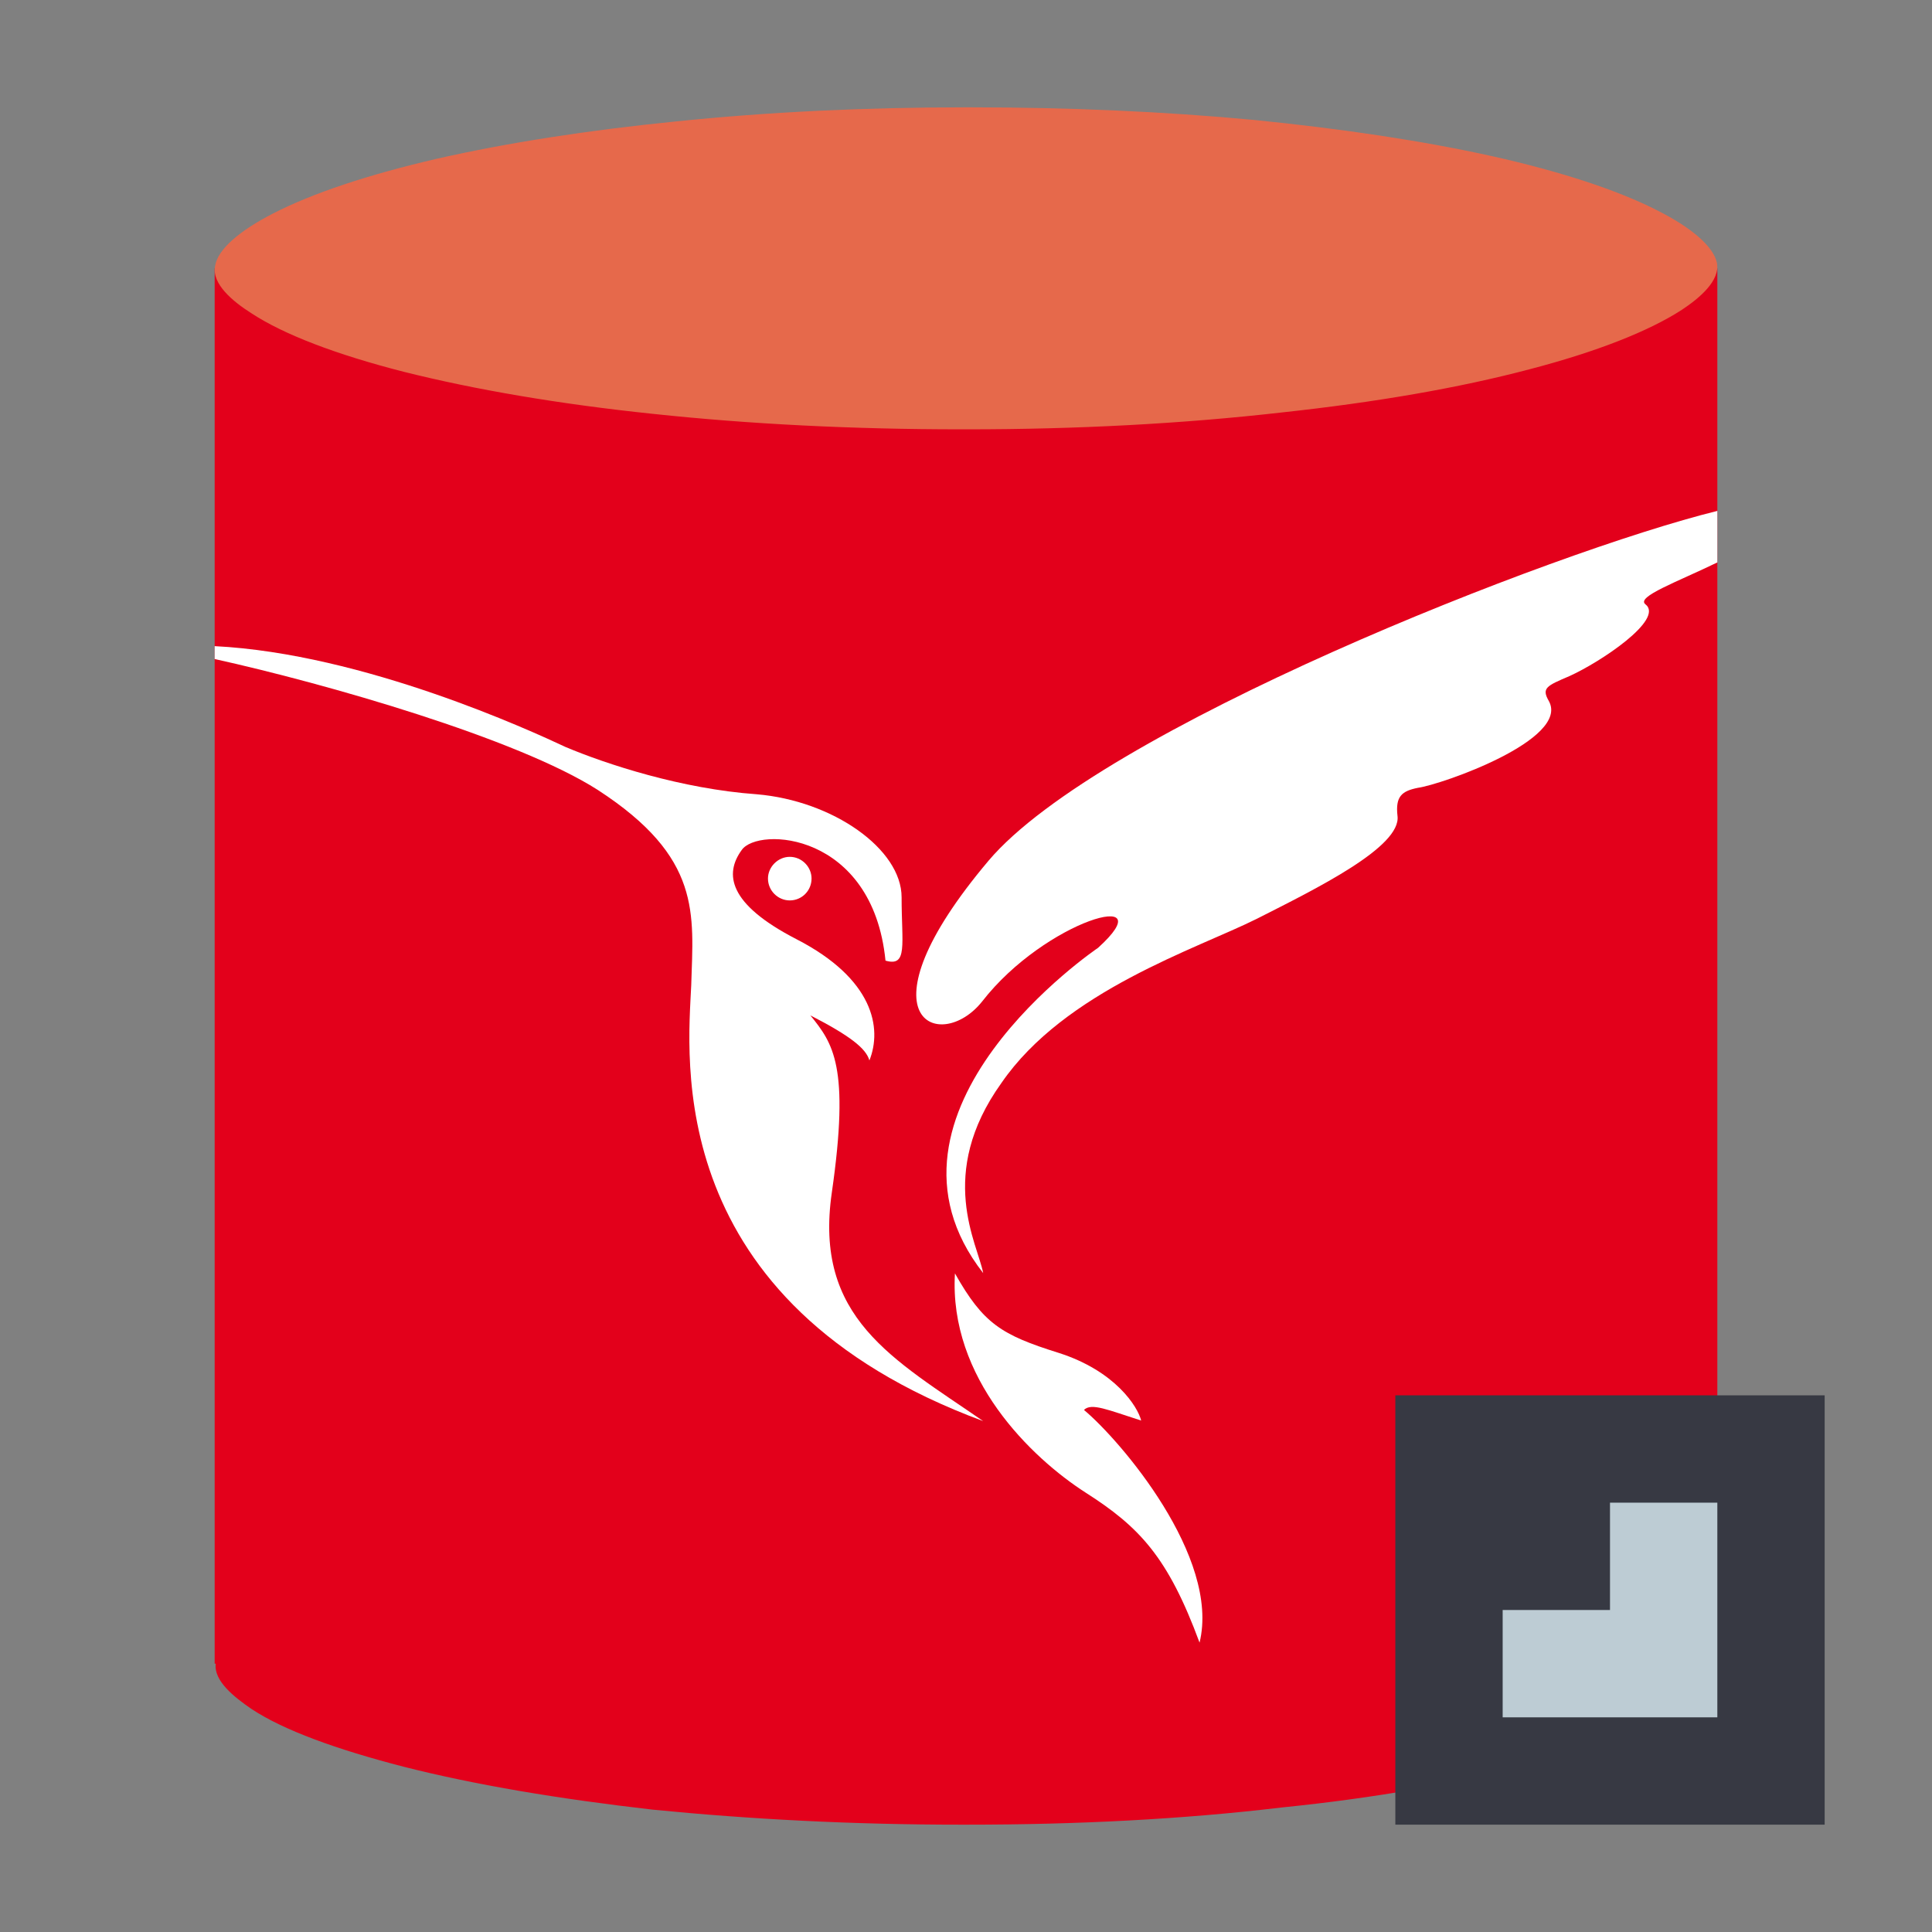 <?xml version="1.0" encoding="utf-8"?>
<svg version="1.1" id="img" xmlns="http://www.w3.org/2000/svg" xmlns:xlink="http://www.w3.org/1999/xlink" x="0px" y="0px"
	 width="18px" height="18px" viewBox="0 0 18 18" style="enable-background:new 0 0 18 18;" xml:space="preserve">
<rect x="0" y="0" width="18" height="18" fill="#808080" stroke="none"/>
<g id="db-interbase-import.default">
	<path style="fill:#E3001B;" d="M16,2.5v13h-0.01c-0.01,0.15-0.17,0.29-0.32,0.39c-0.31,0.2-0.8,0.391-1.42,0.551
		c-0.65,0.17-1.43,0.31-2.31,0.399C11.02,16.95,10.03,17,9.01,17H8.95c-1,0-1.96-0.05-2.87-0.14c-0.88-0.101-1.65-0.23-2.32-0.4
		c-0.62-0.16-1.12-0.34-1.42-0.54c-0.16-0.11-0.35-0.26-0.33-0.42H2v-13H16z"/>
	<path style="fill:#E6694B;" d="M15.996,2.448c0.033,0.165-0.161,0.329-0.326,0.438c-0.308,0.2-0.797,0.392-1.418,0.554
		c-0.653,0.173-1.431,0.308-2.312,0.403C11.019,3.948,10.033,4,9.015,4H8.953C7.952,4,6.985,3.952,6.085,3.856
		c-0.881-0.092-1.66-0.226-2.323-0.392C3.136,3.304,2.643,3.117,2.34,2.917C2.169,2.809,1.971,2.644,2.004,2.478
		c0.023-0.152,0.222-0.326,0.544-0.491c0.365-0.187,0.882-0.36,1.527-0.509C4.729,1.33,5.479,1.213,6.302,1.131
		C7.156,1.043,8.062,1,8.991,1h0.056c0.91,0,1.796,0.039,2.631,0.117c0.83,0.083,1.579,0.195,2.228,0.339
		c0.64,0.143,1.171,0.318,1.536,0.505C15.769,2.126,15.964,2.3,15.996,2.448z"/>
	<path style="fill:#FFFFFF;" d="M9.16,13.24c-3-1.11-2.75-3.391-2.72-4.061C6.46,8.51,6.54,7.99,5.57,7.36
		C4.82,6.88,3.04,6.37,2,6.14v-0.12C3.39,6.09,4.95,6.81,5.27,6.96C5.65,7.12,6.35,7.35,7.05,7.4C7.76,7.46,8.4,7.91,8.4,8.36
		C8.4,8.8,8.46,9.01,8.25,8.95C8.13,7.75,7.06,7.7,6.91,7.92c-0.16,0.22-0.13,0.5,0.51,0.83c0.72,0.37,0.8,0.83,0.68,1.13
		C8.07,9.769,7.92,9.65,7.55,9.46c0.21,0.26,0.37,0.47,0.2,1.65C7.58,12.28,8.32,12.66,9.16,13.24z"/>
	<path style="fill:#FFFFFF;" d="M8.897,11.864c0.264,0.468,0.432,0.573,0.965,0.74c0.531,0.169,0.739,0.504,0.77,0.631
		c-0.31-0.099-0.464-0.168-0.533-0.099c0.336,0.28,1.272,1.371,1.077,2.168c-0.294-0.797-0.56-1.078-1.062-1.398
		C9.61,13.582,8.839,12.842,8.897,11.864z"/>
	<path style="fill:#FFFFFF;" d="M15.33,5.63c0.18,0.14-0.42,0.54-0.71,0.67c-0.21,0.09-0.26,0.11-0.19,0.231
		c0.2,0.359-1,0.779-1.22,0.809C13.06,7.37,13,7.42,13.02,7.6c0.04,0.29-0.76,0.681-1.31,0.96c-0.56,0.28-1.79,0.671-2.38,1.53
		c-0.61,0.851-0.22,1.5-0.17,1.771c-1.18-1.511,1.07-3.03,1.07-3.03c0.63-0.57-0.49-0.26-1.08,0.5C8.76,9.82,7.96,9.5,9.21,8.019
		C10.24,6.8,14.46,5.14,16,4.76v0.48C15.63,5.42,15.24,5.56,15.33,5.63z"/>
	<path style="fill:#FFFFFF;" d="M7.561,8.185c0-0.108-0.09-0.202-0.203-0.202c-0.11,0-0.203,0.094-0.203,0.202
		c0,0.113,0.093,0.204,0.203,0.204C7.471,8.389,7.561,8.298,7.561,8.185z"/>
	<rect x="13" y="13" style="fill:#373943;" width="4" height="4"/>
	<polygon style="fill:#BDCCD4;" points="15,14 15,15 14,15 14,16 15,16 16,16 16,15 16,14 	"/>
</g>
</svg>
